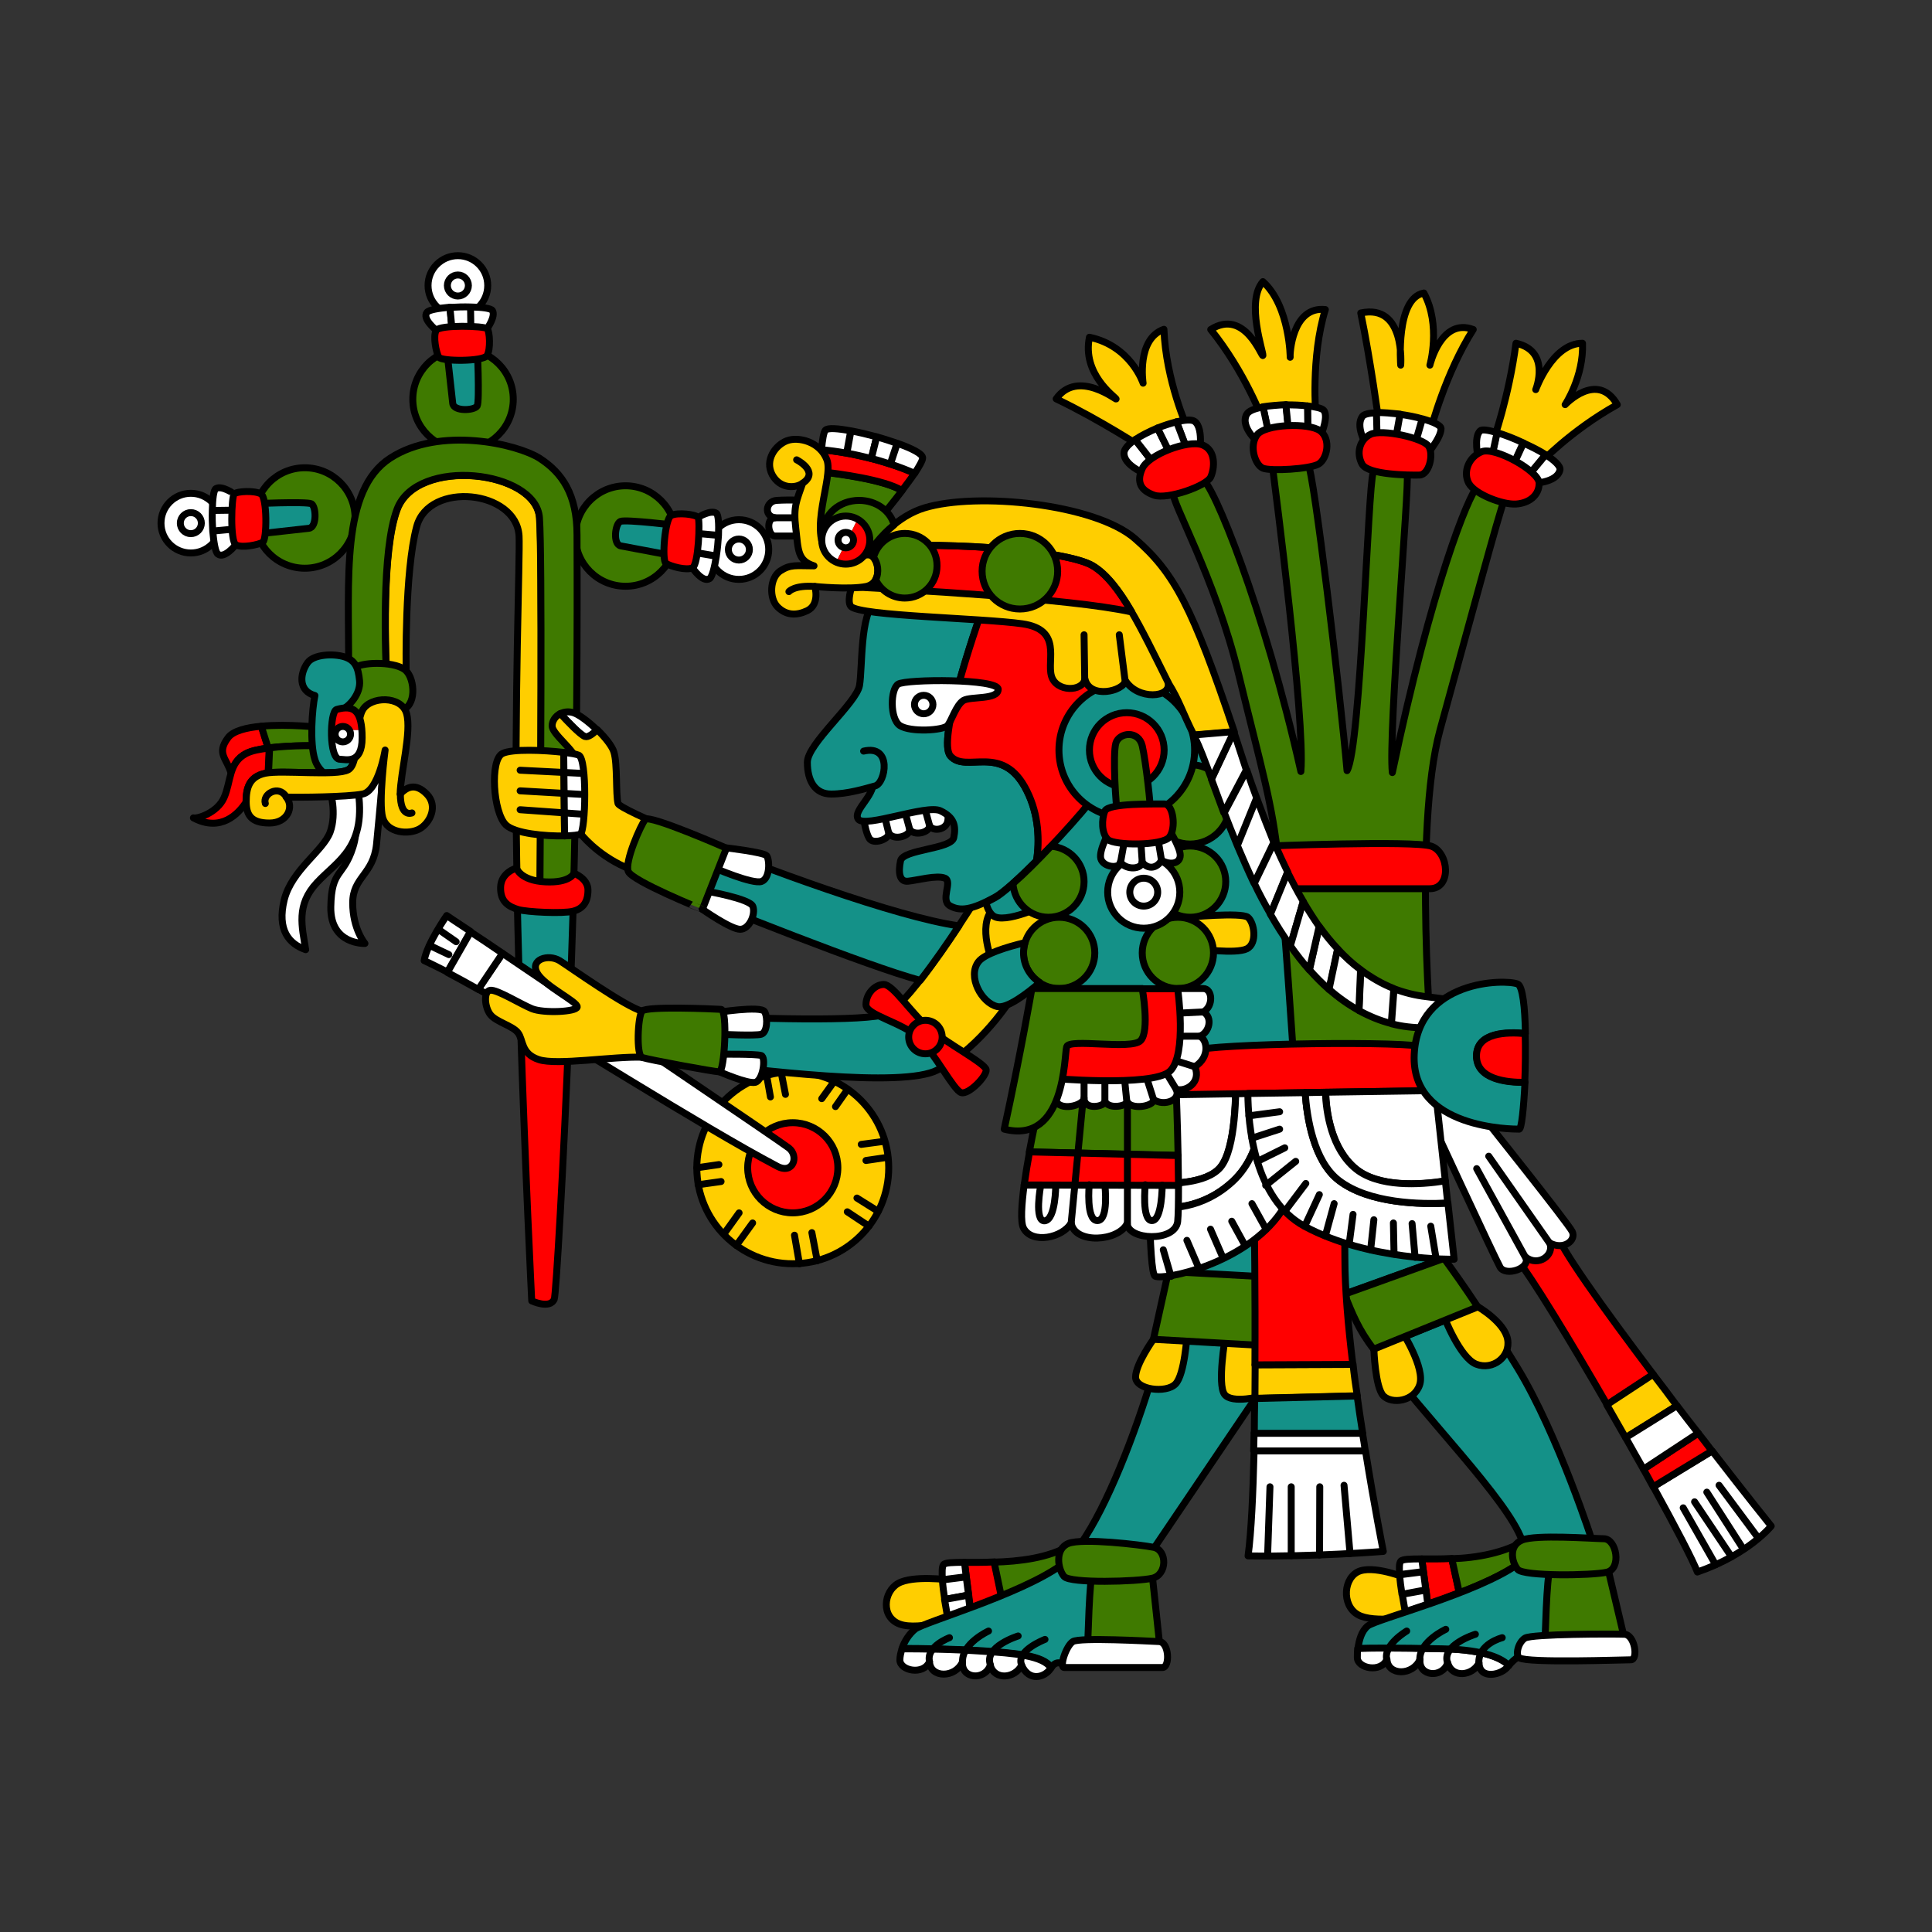 <svg version="1.1" id="Calque_1" xmlns="http://www.w3.org/2000/svg" x="0" y="0" viewBox="0 0 900 900" style="enable-background:new 0 0 900 900" xml:space="preserve"><rect x="0" y="0" width="900" height="900" fill="#333333" stroke="none"/><style>.st0,.st1,.st2,.st3,.st4,.st5{fill:red;stroke:#000;stroke-width:3.236;stroke-linecap:round;stroke-linejoin:round;stroke-miterlimit:10}.st1,.st2,.st3,.st4,.st5{fill:#149188}.st2,.st3,.st4,.st5{fill:#ffce00}.st3,.st4,.st5{fill:#3f7a00}.st4,.st5{fill:#fff}.st5{fill:none}.st6{fill:#fff}.st7{fill:red}</style><path class="st0" d="M242.4 475.2c2.3 70.9 5.3 130.8 5.3 130.8s8.5 4 10.5-.8c.8-2 4.3-60.8 7-130h-22.8 0z"/><path class="st1" d="M267.2 416.8h-26.3c.4 19.7 1 39.4 1.5 58.5h22.8c.7-19.1 1.4-38.8 2-58.5z"/><path class="st2" d="M655.3 735.2s-16.2-6.7-23.1-2.8-7 17.2 1.9 20.5 27.2-.4 27.2-.4l-6-17.3z"/><path class="st0" d="m662.3 726.2 2.8 21c4.8-1.6 9.8-3.4 14.7-5.3l-3.5-15.9c-5.3.3-10.1.2-14 .2z"/><path class="st3" d="M710.8 717.4c-9.9 6-23.1 8.4-34.5 8.7l3.5 15.9c10.7-4.1 21-8.8 27.8-13.7 2.3-1.7 4.9-4.4 7.4-7.7-1.2-.9-2.6-1.9-4.2-3.2z"/><path class="st4" d="m663.1 732.2-11.1 1.4c.2 2.8.6 6.1 1.1 9.1l11.1-2.1-1.1-8.4zM662.3 726.2c-5.3 0-9.1.1-9.8 1.1-.7 1-.7 2.8-.5 6.2l11.1-1.4-.8-5.9zM653.2 742.7c.5 3 1 5.9 1.4 8.1 3.2-1.1 6.8-2.3 10.5-3.5l-.8-6.6-11.1 2z"/><path class="st1" d="M665 575.6s-45.9-20.6-44.6-1.1c.8 11.7 2.8 20.6 6 28.3l46.4-16.7c-4.8-6.4-7.8-10.5-7.8-10.5z"/><path class="st4" d="M672.1 768c-21.7-.5-34-.3-39.6-.2-.2 1.5-.2 3.1-.2 4.4 0 4.9 10.9 7.3 13.8.8.4 7.7 12.1 7.7 15.4 0-.8 8.1 10.5 8.9 12.9 1.6 2 7.3 11.7 6.1 14.6 0 .1 8.1 10.8 5.7 13.5 1.6.2-.2.3-.4.4-.6-2.9-2.8-10.6-7.1-30.8-7.6z"/><path class="st1" d="m710 770.4 38.5-1.6-6.4-49.8s-16.2-50.6-35.2-81.8c-6-9.9-12.4-19.7-18.4-28.4L640 628.5c5 6.5 10.1 12.9 19.9 24.6 27.8 33.1 59.5 66.7 47.7 75.2-19.3 13.9-66.3 25.9-70.4 29.1-2.9 2.3-4.1 6.6-4.6 10.5 5.6-.2 18-.3 39.6.2 20.2.4 27.8 4.8 30.7 7.8 2.7-3.8 7.1-5.5 7.1-5.5z"/><path class="st2" d="M640 628.5s.6 18 4.5 21.8 14.1 2.7 16.8-5.1c2.8-7.8-8.3-25.1-8.3-25.1l19.7-6.7s7.4 19.2 15 22.1c7.7 3 16.1-3.5 14.6-11.6-1.5-8.1-13.9-15.2-13.9-15.2l-25.4-3.4-21.8 9.1-1.2 14.1z"/><path class="st3" d="m672.7 586.2-46.4 16.7c3.7 9.1 6.6 16.6 13.6 25.6l48.5-19.7c-5.9-9-11.5-16.8-15.7-22.6z"/><path class="st5" d="M688.9 774.8c-.4-9.1 10.9-11.9 10.9-11.9M687.3 761.3s-16.2 5-12.9 13.5M661.4 773.2c-.3-8.5 12.1-14.2 12.1-14.2M655.3 759.8s-10.9 6.4-9.3 13.3"/><path class="st3" d="M722.1 731.5c-1.6 1.2-2.4 34.6-2.4 34.6h37.7l-8.8-37.2-26.5 2.6z"/><path class="st3" d="M709.1 717.4c-6.5 2.6-4.9 10.4-2.1 13.7s34.5 2.9 41.5 1.3c7-1.6 4.6-15.6-1.4-15.6-5.9-.1-31.5-2-38 .6z"/><path class="st4" d="M710.4 763.1c-3.2 2-4.6 7.9-2.6 9.2 3.8 2.5 48.2.9 51.9.9 3.6 0 1.9-11.7-3-11.9-4.9-.2-43.1-.2-46.3 1.8z"/><path class="st2" d="M442.3 736s-17-2.3-23.9 1.6c-6.9 3.9-8.1 15.8.8 19 8.9 3.2 29.1-3.4 29.1-3.4l-6-17.2z"/><path class="st0" d="m449.3 727.8 2.8 21.8c4.8-1.6 9.8-3.4 14.7-5.3l-3.5-16.7c-5.4.3-10.1.2-14 .2z"/><path class="st3" d="M498.5 719.8c-9.9 6-23.9 7.6-35.4 7.9l3.5 16.7c10.7-4.1 21-8.8 27.8-13.7 2.3-1.7 4.9-4.4 7.4-7.7-1.2-.9-1.6-1.9-3.3-3.2z"/><path class="st4" d="M450.1 734.6 439 736c.2 2.8.6 6.1 1.1 9.1l11.1-2.1-1.1-8.4zM449.3 727.8c-5.3 0-9.1.1-9.8 1.1-.7 1-.7 3.6-.5 7l11.1-1.4-.8-6.7z"/><path class="st4" d="M440 745.1c.5 3 1 5.9 1.4 8.1 3.2-1.1 6.8-2.3 10.5-3.5l-.8-6.6-11.1 2z"/><path class="st1" d="M590.8 567.9s-46.3 5-44.1 24.4c2.2 19.4-29.1 120.1-52.2 136.7-19.3 13.9-64.2 26.7-68.2 29.9-2.7 2.2-4.9 5.5-6.1 9 8.5 0 23.1.2 37.5 1.1 14.2 1 28.6 2 32 7.8 2.7-3.9 5.3-1.4 5.3-1.4l40.6-6.1 1.9-48 56.7-83.9-3.4-69.5z"/><path class="st4" d="M457.7 769.2c-14.3-1-29-1.1-37.5-1.1-.6 1.8-1 3.6-1 5.2 0 4.9 10.9 7.3 13.8.8.4 7.7 12.1 7.7 15.4 0-.8 8.1 10.5 8.9 12.9 1.6 2 7.3 11.7 6.1 14.6 0 3.5 7.9 10.8 5.7 13.5 1.6l.2-.2c-3.4-5.9-17.8-7-31.9-7.9z"/><path class="st2" d="m544.9 616.6-7.6 7.3s-8.3 11.6-8.3 17.6c0 5.9 14.3 7.7 18.6 3.2 4.3-4.4 5.4-23.2 5.4-23.2l17.8 1.4s-3.8 21.9-.4 26.6 17.6.8 17.6.8v-28.2l-26.4-13.3-16.7 7.8z"/><path class="st3" d="m544.3 592.3-7 31.6 53.2 3-2.6-32.2zM509.1 732.3c-1.6 1.2-2.4 34.6-2.4 34.6h33.6l-3.4-31.8-27.8-2.8z"/><path class="st3" d="M497.7 719c-6.5 2.6-4.9 12.1-2 15.4s34.1 2.4 41.1.8c7-1.6 7-13.1.6-14.4-6-1.2-33.2-4.4-39.7-1.8z"/><path class="st4" d="M499.8 764.7c-3.2 2-6.5 12.1-4 12.1h45.7c3.6 0 3.2-11.9-1.6-12.1-4.9-.2-36.9-2-40.1 0z"/><path class="st5" d="M475.9 775.6c-2.8-6.7 10.9-11.9 10.9-11.9M474.3 762.1s-16.2 5-12.9 13.5M448.4 774c-.3-8.5 12.1-14.2 12.1-14.2M442.3 762.9s-10.9 4-9.3 11.1"/><path class="st2" d="m630.3 635.5-45.6.2c0 5.2-.1 10.4-.1 15.7l47.7-1.2c-.8-4.8-1.5-9.8-2-14.7z"/><path class="st0" d="M626.5 586.5c0-45.9-4.9-25.8-4.9-25.8l-24.3-7.1-13 16.4s.5 30.7.3 65.8l45.6-.2c-2.2-18-3.7-35.5-3.7-49.1z"/><path class="st4" d="M634.7 667.6h-50.5c-.1 2.8-.1 5.6-.2 8.3h52c-.4-2.7-.8-5.5-1.3-8.3zM636.1 675.9h-51.9c-.5 20-1.3 38-2.8 48.9 30.5.5 63-2.1 63-2.1s-4.1-20.5-8.3-46.8z"/><path class="st1" d="m632.2 650.3-47.7 1.2c-.1 5.4-.2 10.8-.2 16.2h50.5c-.9-5.7-1.8-11.6-2.6-17.4z"/><path class="st5" d="m591.6 692.6-1.1 32.1M601.5 692.6v32.1M614.8 692.6l-.1 31.8M626.1 691.9l2.8 31.8"/><path class="st4" d="M568.5 543.7c7.1-8.7 7.4-34.3 7.1-46l-40.3-3.5s-.4 29.8-.1 56.9c9.9.6 26.9.4 33.3-7.4z"/><path class="st4" d="M574.2 550.4c16.3-15.1 14.4-40.9 12.7-51.7l-11.2-1c.2 11.7 0 37.4-7.1 46-6.5 7.8-23.5 8-33.3 7.4.1 3.7.1 7.4.2 11 8.9 1.3 24.7 1.2 38.7-11.7z"/><path class="st4" d="m594.8 499.3-7.9-.6c1.7 10.8 3.6 36.6-12.7 51.7-14 12.9-29.7 13.1-38.8 11.7.4 17.4 1.1 31.6 2.7 32.4 4.1 2 42.2-5.7 58.7-30 16.6-24.6-2-65.2-2-65.2z"/><path class="st5" d="m541.9 582.2 3.6 12.4M552.9 577.8l5.6 13M563.9 572.6l5.7 13.1M573.8 568.9l6.2 11.3M583.2 560.7l6.6 11.9"/><path class="st1" d="M477.5 456.5c.8.8 8.5 11.3 8.5 11.3l55.3 27.5H611l-5-59.4-44.6-103.4-11.7-24.9-99.1 64.1L469 420l8.5 36.5z"/><circle class="st2" cx="369.3" cy="544" r="44.7"/><circle class="st0" cx="369.3" cy="544" r="21"/><path class="st5" d="m344.3 565-6.6 9.2M388.2 504.3l-5.4 7.5M350.6 569.7l-7.6 10.5M394.9 507.4l-5.7 8.1M370.1 575.4l2.3 13.3M357.3 502l1.6 9M378.2 574.2l2.5 13.1M364 500.1l1.9 9.7M334.9 542.5l-10.3 1.5M411.7 531.7l-10.5 1.4M335.9 550.4l-10.7 1.5M412.9 539.2l-9.5 1.4M404.8 571.2l-10.1-6.7M409.1 564.3l-9.9-6.2"/><path class="st4" d="M367.5 534.8c-3.6-2.8-89.2-60.8-133.4-90.7l-11.3 16.7c40 22.9 103.8 63.8 139.1 82.4 7.6 4.2 10.4-4.6 5.6-8.4zM208.1 426.5s-9.3 13.3-10.5 21c3.1 1.4 6.6 3.2 10.8 5.3l10.8-18.9c-7-4.6-11.1-7.4-11.1-7.4z"/><path class="st4" d="M234.1 444.1c-5.7-3.9-10.8-7.3-14.9-10L208.4 453c4.3 2.3 9.1 4.9 14.4 7.9l11.3-16.8z"/><path class="st5" d="m200.1 440.4 9 4.3M204.6 433.2l7.9 5.5"/><path class="st2" d="m486.2 406.8-30.2 10s-27.2 43.9-40.4 53.9l26.5 24.6c17.8-11.7 29.7-31.1 29.7-31.1l27.3-20.2-12.9-37.2zM299.1 471c-7.7-2-33.2-20.2-38.4-23.5-5.3-3.2-13.9-.6-10.5 5.7 3.4 6.2 19.1 13.5 18.7 15.9-.4 2.3-15.7 3-21.1.8-5.4-2.2-16.2-9-19.4-8.6-3.2.4-2.7 7.8 0 11.3 2.7 3.5 10.4 5.2 12.9 8.5 2.6 3.3 1.2 9.7 9.7 12.5 8.5 2.8 34.8-1.6 48.1-1.1 3.2 0 10.1.7 19.3 1.8l.9-21.6c-10.6-.5-18.2-1.2-20.2-1.7z"/><path class="st1" d="M415.7 470.7c-.9.6-1.7 1.2-2.5 1.5-8.7 3.9-63.3 2.4-93.9.6l-.9 21.6c34.8 4 101.9 12.7 118.4 4 1.9-1 3.6-2 5.4-3.2l-26.5-24.5z"/><path class="st4" d="M333.1 471.8s21.5-3.5 23.1-.5c1.6 3 1.2 9.7-1.6 10.5-2.8.8-19 0-19 0l-.4 9.3s17-.2 19.4.6.8 11.7-2.8 12.5-16.6-4.9-16.6-4.9L324.7 488l8.4-16.2z"/><path class="st3" d="M299.1 471c-2 2.4-2.8 20.6 0 21.6s33.6 6.7 36 6.7 4-28.9.8-29.1c-3.2-.2-34.8-1.6-36.8.8z"/><path class="st0" d="M403.4 468c0-4.9 4-9.4 8.3-9.4s12.4 12.9 20.8 20.1c8.3 7.3 26.7 16.7 26.9 19.7s-8.1 11.6-11.6 10.6-12.1-18-19.7-25.4c-7.5-7.3-24.7-10.7-24.7-15.6z"/><path class="st5" d="M462.5 423.4c-7.4 8.1 0 25.2 0 25.2"/><circle class="st0" cx="431.1" cy="483.1" r="7.8"/><circle class="st3" cx="215.7" cy="186" r="23.4"/><path class="st1" d="M210.9 187.9c-.4-3.9-2.8-25.2-2.8-25.2l14.2-1.9s1.2 26 0 28.3c-1.3 2.2-11 2.7-11.4-1.2z"/><circle class="st4" cx="213.3" cy="133" r="13.9"/><circle class="st5" cx="213.3" cy="133" r="4.9"/><circle class="st3" cx="142" cy="241.3" r="23.4"/><path class="st1" d="M143.9 246.1c-3.9.4-25.2 2.8-25.2 2.8l-1.9-14.2s26-1.2 28.3 0c2.2 1.3 2.6 11-1.2 11.4z"/><circle class="st4" cx="88.9" cy="243.7" r="13.9"/><circle class="st5" cx="88.9" cy="243.7" r="4.9"/><circle class="st3" cx="291.4" cy="249.7" r="23.4"/><path class="st1" d="M289.2 254.3c3.8.7 25 4.7 25 4.7l3-14s-25.8-3.2-28.2-2.1c-2.5 1.1-3.6 10.7.2 11.4z"/><circle class="st4" cx="344.2" cy="256" r="13.9"/><circle class="st5" cx="344.2" cy="256" r="4.9"/><path class="st4" d="M198.9 145.5c-2.4 3 4.3 8.3 4.3 8.3l7.7 3.1-1.3-13.8c-5.3.5-9.8 1.2-10.7 2.4z"/><path class="st4" d="M229.4 144.7c-.6-1.1-4.9-1.6-10.2-1.7l.2 14.3-.2-14.3c-3.1-.1-6.5 0-9.6.2l1.3 13.8 3.2 1.2 8.7-1.1 4.1-4s4.1-5.7 2.5-8.4zM101.5 258.1c3 2.4 8.3-4.3 8.3-4.3l3.1-7.7-13.8 1.3c.5 5.3 1.2 9.8 2.4 10.7zM100.6 227.6c-1.1.6-1.6 4.9-1.7 10.2l14.3-.2-14.3.2c-.1 3.1 0 6.5.2 9.6l13.8-1.3 1.2-3.2-1.1-8.8-4-4.1c.1.1-5.6-4-8.4-2.4zM330.6 269.5c-3.2 2.2-8-4.9-8-4.9l-2.5-7.8 13.6 2.3c-.8 5.1-1.9 9.5-3.1 10.4zM333.7 239.1c1 .7 1.2 5.1 1 10.3l-14.2-1.3 14.2 1.3c-.2 3.1-.5 6.5-1 9.6l-13.6-2.3-1.1-3.2 1.7-8.7 4.4-3.8c.1 0 6-3.7 8.6-1.9z"/><path class="st0" d="M203.2 153.9c-1.6 2.7 0 10.4 1.2 12.5 1.2 2 20.8 2.1 22.5-.8 1.7-2.9 1.3-11.2 0-12.5-1.3-1.3-22-1.9-23.7.8zM109.9 253.8c2.7 1.6 10.4 0 12.5-1.2 2-1.2 2.1-20.8-.8-22.5s-11.2-1.3-12.5 0c-1.3 1.3-2 22.1.8 23.7zM322.6 264.5c-2.8 1.4-10.4-.7-12.4-2.1-2-1.4-.5-20.9 2.5-22.3 3-1.5 11.3-.5 12.5.9 1 1.4.2 22.1-2.6 23.5z"/><path class="st4" d="m797.6 675.9-27.4 16.7c10.3 18.7 18.3 34 20.5 39.7 23.8-8.2 34.4-21.4 34.4-21.4s-12-14.9-27.5-35z"/><path class="st0" d="M724.7 573.4c-2.4-14.6-34.4-7.4-18.6 12.3 7.4 9.3 25.2 38.5 42.6 68.7l21.5-14.1c-22.9-30.3-44.4-60.2-45.5-66.9z"/><path class="st2" d="m770.1 640.2-21.6 14.2c3 5.2 5.9 10.3 8.8 15.4l23.9-14.9c-3.6-4.9-7.3-9.8-11.1-14.7z"/><path class="st0" d="m791.1 667.6-25.5 16.8c1.5 2.8 3.1 5.5 4.5 8.2l27.4-16.7c-2-2.7-4.2-5.5-6.4-8.3z"/><path class="st4" d="m781.2 654.8-23.9 14.9c2.8 5 5.6 10 8.3 14.7l25.5-16.8c-3.2-4.1-6.6-8.4-9.9-12.8z"/><path class="st5" d="m784.1 702.4 15.1 26.5M789.4 699.6l17.2 25.6M795.1 695.1l17 26.5M800.8 691.9l17.7 23.8"/><path class="st3" d="m547.9 507.4-63.7-.8-1.1 12.4s-1.8 7.8-3.6 17.6l69.3 1.6c-.3-15.5-.9-30.8-.9-30.8z"/><path class="st4" d="M476.8 572.1c3.9 7.5 18.2 4.6 22.2-2.4 1.6 10 22.1 8.7 26.1.2.2 7.8 22.2 8.9 23.5-.8.3-2.8.4-9.3.4-17l-71.9-.2c-1.2 9.2-1.8 17.4-.3 20.2z"/><path class="st0" d="M479.6 536.6c-.9 4.9-1.8 10.3-2.5 15.4l71.9.2c0-4.4-.2-9.1-.2-13.9l-69.2-1.7z"/><path class="st5" d="M484.8 552.2s-3.2 17 1.9 16.5c5.1-.6 5.1-16.5 5.1-16.5M507.4 551.9s-1.6 16.7 3.8 16.7 3.5-16.5 3.5-16.5M533.5 551.9s-1.7 16.7 3.1 16.7 4.8-16.5 4.8-16.5M525.2 570v-63.4M505 507.4l-6 62.3"/><path class="st4" d="M402.3 381s.8 6.5 2.6 9.5c1.8 3.1 9.2.6 9.2-2.4 2.3 3.9 10.4 1.1 9.6-1.9 1.8 3.5 9.5 1.7 9.3-1.6 1.6 2.9 7.4 2 8.4-1.7s-1.1-12.9-1.1-12.9l-16.6-3.1-21.4 14.1z"/><path class="st5" d="m423.7 386.1-2.8-10.3h9.7l2.4 8.7M411.7 378.7l2.3 9.4"/><path class="st1" d="M478.3 368.3c-11.3-22.6-28.3-7.7-35.6-16.2-6.1-7.2 10.7-56.3 16.1-71.8l-47.3-9.1-5 50.2-18.3 33.3s15.4 0 18.2 7.5-9.5 15.1-6.6 19.4c3 4.3 31.8-7 38.3-3.9 6.5 3.1 7.3 7.1 6.2 12.5-1.1 5.4-23.7 5.4-24.8 10.8-1.1 5.4-.6 9.9 3.5 9.5 4.2-.4 13.5-3 17.2-1.4 3.7 1.6-2.4 10.3 2.4 12.9s10 1.9 20.8-4c3.9-2.1 11.3-8.9 19.4-17 1.5-9.2 1.2-21.4-4.5-32.7z"/><path class="st0" d="M526.9 304.6 462 280.9l-3.2-.6c-5.4 15.5-22.2 64.6-16.1 71.8 7.3 8.5 24.3-6.4 35.6 16.2 5.7 11.3 6 23.5 4.6 32.8 14.5-14.6 30.7-33.3 31.6-37.2 1.2-6 12.4-59.3 12.4-59.3z"/><path class="st1" d="M402.3 349.9c13.5-3.2 10.2 14.9 5.4 16.2-4.8 1.3-12.9 3.8-20.5 3.8s-11.1-6.2-11.1-14.8c0-8.7 22.9-27.6 24.3-35.8 1.4-8.3.2-33.4 7.3-38.8 7-5.4 29.1 0 29.1 0"/><path class="st2" d="M552.9 427.3s25.4-2.4 28.4 0 4.6 12.2-.5 14.7-22.7 0-22.7 0l-5.2-14.7z"/><circle class="st3" cx="548.7" cy="443.9" r="16.6"/><circle class="st3" cx="554.4" cy="410.7" r="16.6"/><circle class="st3" cx="554.4" cy="374.7" r="18.5"/><circle class="st1" cx="524.9" cy="349.4" r="31.6"/><circle class="st0" cx="524.9" cy="349.4" r="17.4"/><path class="st2" d="M528.7 250.9c-18.6-16.2-73.6-21.8-98.1-14.3s-38.6 41.3-34.2 45.9c4.3 4.5 61.2 5.4 79.9 8.1 18.6 2.7 11.3 16.7 13.5 24.3s14.6 7.4 15.6 1.4c2.3 9.5 18 5.7 18.9.8 5.7 9.1 21.6 8.1 19.8.8 5.4 8.6 6.6 13.7 12.1 24.6l18.8-1.6c-19.6-58.3-27.9-74-46.3-90z"/><path class="st0" d="M509.1 263.6c-11.4-6.9-62.7-11.2-102.3-9-4.9 6.5-8.4 13.3-10 18.8 21.6 1.1 102 5.3 130.4 11.7-5.8-10-11.6-17.6-18.1-21.5z"/><path class="st3" d="m382.3 248.5 19.2 3.1s10.5-12.2 18.7-23c-8.3-5.1-29.3-7.8-37.9-8.8-.3 13.3 0 28.7 0 28.7z"/><path class="st0" d="M382.8 209.5c-.2 3-.4 6.6-.5 10.2 8.6 1 29.5 3.7 37.9 8.8 2.2-2.9 4.3-5.7 5.9-8.1-15.3-6.6-32.5-9.9-43.3-10.9z"/><path class="st4" d="m396.4 200.7-1.9 10.4c3.6.6 7.4 1.5 11.4 2.5l2.5-10.1c-4.1-1.1-8.2-2.1-12-2.8zM384.5 200.4c-.8.9-1.4 4.4-1.8 9.1 3.4.3 7.4.8 11.7 1.6l1.9-10.4c-5.9-1.1-10.7-1.5-11.8-.3z"/><path class="st4" d="m408.4 203.5-2.5 10.1c2.9.7 5.8 1.6 8.8 2.6l3.2-9.7c-2.9-1-6.2-2.1-9.5-3zM429.8 213.3c0-1.9-5-4.4-11.8-6.8l-3.2 9.7c3.8 1.2 7.6 2.7 11.3 4.3 2.2-3.4 3.7-6 3.7-7.2z"/><path class="st3" d="M400.2 233.1c-9.1 0-16.6 6.4-16.6 14.4s7.4 14.4 16.6 14.4c.6 0 1.2 0 1.8-.1 3.6-6.1 8.4-12.4 14.5-17.3-1.7-6.5-8.3-11.4-16.3-11.4z"/><path class="st4" d="M376.1 233.1s-7.8-.4-14.3 0c-5.1.3-6.1 7.3-.8 8.1-4.4.2-3.2 8.5 0 8.5h15.1v-16.6z"/><path class="st5" d="M361 241.2h12.9M395.6 255.4c40.3-3.8 101 .6 113.5 8.2s22.2 28.5 35 54.2"/><path class="st3" d="M546.4 229.1c-1 4.3 19.7 40 30.6 85 10.9 44.9 15.8 60.3 18.6 87.4 2.8 27.1 6.9 89.8 6.9 89.8h64.7s-9.1-104.6 3.6-151.2c12.8-46.6 27.9-102.7 29.9-107s-8.5-9.8-12.5-6.3c-4 3.5-21.4 46.4-39.6 133.1-2-17.8 8.1-135 6.9-139.2-1.2-4.3-13.3-6.6-15.8-.6S634 348 627.5 359c-3.2-36.4-15.4-138.6-18.2-143.2s-16.8-.6-16.2 4.1c.6 4.8 15 115.5 12.9 139.5-17-75.8-41.3-135.5-46.1-136.3-4.8-.9-12.6 1.7-13.5 6z"/><path class="st0" d="M588.3 394.2s70.4-2.8 78.5 0c8.1 2.8 9.7 19.8-.8 19.8h-70.8l-6.9-19.8z"/><path class="st2" d="M532.9 209s-20.2-13.3-40.9-23.2c10.1-14.2 28.7 1.2 27.9 0-.8-1.2-15.9-11.7-12.4-28.7 19.3 4 25 21.4 25 21.4s-3.2-20.6 9.7-25.1c.9 23.9 11 46.2 11 46.2l-22.4 9.9M588.3 195.7s-8.3-22.4-24.3-42.2c15.9-10.1 23.9 13.3 24.3 12.1s-8.1-25.1 0-34.4c12.7 11.3 12.8 36.4 12.7 35.2-.2-1.2.8-23.9 16.4-22.2-6.9 22.2-4.4 49.8-4.4 49.8l-24.7 1.7zM633.9 145.8c4.6 22.3 8.3 49.9 8.3 49.9l24.4 4s6.8-26 19.7-46.2c-15-5.7-20.2 16.6-20.2 16.6s5.3-18.6-2.8-33.6c-13.3 2.4-10.8 33.6-10.8 33.6s2.3-28.8-18.6-24.3zM695.6 205.4s7.3-20.4 10.6-45.5c16.5 3.6 9.2 21.6 9.2 21.6s7.7-21.6 21.8-21.6c.6 15.5-8.1 28.6-8.1 28.6s15-16 24.3 0c-21.8 12.1-36.4 27.7-36.4 27.7l-21.4-10.8z"/><path class="st4" d="M523.6 211.1c0 7.1 14.2 11.2 14.2 11.2l3.5-1.5-12.5-16c-3.2 2.2-5.2 4.4-5.2 6.3z"/><path class="st4" d="m528.8 204.8 12.5 16 7-3-9.1-18.4c-3.8 1.6-7.6 3.5-10.4 5.4zM556.5 196.3c-1.4-1-4.5-.7-8.5.2l7 18.4 3.4-1.5c0 .1 2.8-13.7-1.9-17.1z"/><path class="st4" d="m539.2 199.4 9.1 18.4 6.8-2.9-7-18.4c-2.8.7-5.9 1.7-8.9 2.9zM588.3 189.5l3.6 16.9 9-.4-1.8-17.5c-3.9.2-7.6.5-10.8 1zM616.6 191.1c-.8-.9-3.7-1.6-7.5-2l.2 16.6 4.9-.2c0-.1 5.3-11.2 2.4-14.4z"/><path class="st4" d="M580.7 193.1c-3.2 6.1 6.1 13.6 6.1 13.6l5.2-.2-3.6-16.9c-3.9.7-6.8 1.8-7.7 3.5zM599 188.6l1.8 17.5 8.5-.4-.2-16.6c-3-.4-6.6-.5-10.1-.5zM634.7 193.9c-3.4 4.5 1.4 12.6 1.4 12.6l5.5 1.5-.4-15.7c-3.3.1-5.7.6-6.5 1.6zM641.2 192.2l.4 15.7 7.6 1.9 3-16.9c-4-.4-7.9-.8-11-.7zM652.2 193l-3 16.9 8.4 2.2 4.9-17c-3.1-.9-6.8-1.6-10.3-2.1zM671.3 199.7c0-1.6-3.7-3.2-8.7-4.6l-4.9 17 5.5 1.5c0-.1 8.1-9.2 8.1-13.9zM697.3 201.5l-3.2 14.8c2.7 1.3 5.9 2.8 8.9 4.3l6.6-14.3c-4.2-2-8.6-3.7-12.3-4.8z"/><path class="st4" d="M689.5 200.7c-3.2 3.1-.8 13-.8 13s2.3 1.1 5.5 2.7l3.2-14.8c-4-1.3-7.1-1.7-7.9-.9zM720 211.8l-10 12.1c1.4.6 2.3 1.1 2.5 1.1 1.2.4 12.9 0 14.2-6.1.3-1.8-2.5-4.4-6.7-7.1z"/><path class="st4" d="m709.7 206.4-6.6 14.3c2.7 1.3 5.2 2.4 6.9 3.2l10-12.1c-2.9-1.9-6.6-3.7-10.3-5.4z"/><path class="st2" d="M251.4 241.3c-1.6-22.2-57-28.6-66.3-4.1-7.3 19.1-5.7 66.2-4.6 85.9 4.8-5.3 8.7-11.5 8.7-11.5s-.8-45.1 4.9-66.3c5.7-21.3 46.5-17 47.7 4.4.5 9.2-2.3 76.9-1.1 150.9.1 5.3.2 10.8.3 16.2h10.6c.3-42.1 1.1-157.4-.2-175.5z"/><path class="st3" d="M268.8 249.3c0-19-6.9-29-17.4-35.8-10.5-6.7-46.5-15.1-69.6-.1-23.1 15-19.2 56.1-19.4 98.5 0 3.9-8.1 16.2-7.7 18.8 2.3 14.8 19.1-.2 25.7-7.7-1.1-19.7-2.7-66.7 4.6-85.9 9.3-24.5 64.7-18 66.3 4.1 1.3 18.1.5 133.3.2 175.5h15.6c0-1 .1-1.9.1-2.8 2.1-79.5 1.6-155.8 1.6-164.6z"/><path class="st5" d="M146.8 323.9c7.6 1.5 11.8-4.4 7.8-10.1"/><path class="st3" d="M165.4 310.9c4.7-2.8 19.5-2.6 23.7 1.5 4.2 4 5.2 17-2.6 18.6-7.7 1.6-21.1 4.5-21.1 4.5l-8.3-7s3.6-14.8 8.3-17.6z"/><path class="st0" d="M114.7 351c2.3-1.2 6.1-2 10.3-2.6l-3.2-10.1c-7 .6-13.3 2.2-15.6 5.4-5.6 7.5-.4 9.6 1.5 16.7 1-3.8 2.7-7.2 7-9.4z"/><path class="st3" d="m149.3 347.4.2.4v-8.9s-15.1-1.8-27.8-.6l3.2 10.1c10.9-1.3 24.4-1 24.4-1z"/><path class="st0" d="M114.7 351c-8.3 4.3-7 13-10.3 20.5-3.2 7.4-13 10.1-14.3 9.5 12.8 6.8 21-1.9 24.5-7.3v-.2c0-6.2 1.4-11.6 8.9-13.2.4-.1.9-.2 1.4-.2l.5-11.6c-4.2.4-8.2 1.2-10.7 2.5z"/><path class="st3" d="M149.3 347.4s-13.1-.4-23.7 1l-.5 11.6c6.1-.7 19.1.2 28.2-.1l2.9-3.1-6.9-9.4z"/><path class="st4" d="M160.8 365.2s8.3 15.2 3.6 29.5c-4.5 14.2-10 10-10.3 27.8-.3 17.7 15.9 17 15.9 17s-5.7-6.7-5.7-18.9c0-12.1 9.6-13.1 11.1-27.3 1.5-15 4-43.9 4-43.9l-18.6 15.8z"/><path class="st4" d="M166.6 366.8c4.6 27.8-9.1 33.8-18.9 44.3-9.9 10.5-7 20.5-5.3 31.3-7.8-2.7-13.4-9.2-10-23.2 3.5-14 18.1-22.7 21.4-31.6 3.2-8.9 0-19.1 0-19.1s7-3.3 12.8-1.7zM272.4 343.2c1.5.6 3.8-1.2 5.7-3.2-3.9-3.8-8.3-7.1-11-8-2.3-.7-4.4-.4-6.1.5 3.3 3.6 9.2 9.9 11.4 10.7z"/><path class="st2" d="M287.9 374.3c-1.1-4.3-.2-18.3-1.9-23.9-.8-2.8-4.1-6.9-7.8-10.5-1.9 1.9-4.2 3.7-5.7 3.2-2.2-.8-8.1-7-11.5-10.7-2.3 1.2-3.8 3.5-3.8 5.7 0 4 10.5 11.1 11.7 16.7 1.1 5.7 1.5 33.5 1.5 33.5s7.3 9.6 21 15.7c2.7 1.1 8.5 3.6 16.3 6.9l10.8-22.1c-17.9-7.2-30.2-13.1-30.6-14.5z"/><path class="st1" d="M446.7 431.3c-29.1-4.1-90.9-26.8-128.2-42.2l-10.8 22.1c31.5 12.9 95.6 38.6 121 45.5 6.3-8.1 12.9-17.6 18-25.4z"/><path class="st0" d="M240.6 404.4s-7.2 1.9-7.4 8.9c-.2 7 4 9.1 8.2 10.4 4.1 1.2 20.7 2 25.5.8 4.8-1.2 7-4.4 7-9.9 0-5.4-6.5-7.8-6.5-7.8s-1.8 4.6-13.4 4c-11.7-.6-13.4-6.4-13.4-6.4zM555.2 489.6c8.7-3.6 103.6-4.9 109.2-1.6 5.7 3.2 0 20.1 0 20.1L545.5 510c0-.2.9-16.7 9.7-20.4z"/><path class="st4" d="M665.2 518.7s31.1 67.2 33.6 71.6 14.4.7 11.9-4.7c5.9 4.7 13.6-1 11.2-6.6 6.5 3.6 12.5-1.2 10.5-5.3-2-4-42.1-54.2-42.1-54.2l-15.9-15.4-9.2 14.6z"/><path class="st5" d="m721.8 579-28.3-40.4M687.9 544.4l22.7 41.3"/><path class="st4" d="m580.8 358.7-10.5 19.9c1.9 4.9 3.9 10 6.1 15.3l9-22.2c-1.6-4.2-3.1-8.6-4.6-13zM585.4 371.7l-9 22.2c2.4 5.7 5 11.7 7.8 17.6l9.2-19.1c-2.7-6.7-5.4-13.6-8-20.7zM593.5 392.4l-9.2 19.1c2.3 4.9 4.9 9.7 7.6 14.4l8-19.6c-2.2-4.5-4.3-9.1-6.4-13.9zM575.6 343.4c-.3-.9-.6-1.8-.9-2.6l-10.4 22.1c1.8 4.8 3.7 10.1 5.8 15.7l10.5-19.9c-1.6-5-3.3-10.1-5-15.3z"/><path class="st4" d="m574.8 340.8-18.8 1.6.6 1.2c2.3 4.4 4.8 11.2 7.8 19.3l10.4-22.1h0zM614.6 431.6l-4.6 20.2c2.9 3.3 6 6.4 9.2 9.2l4-18.9c-3.1-3.3-5.9-6.8-8.6-10.5zM664.6 464.3c-5.4-.6-10.4-1.9-15.2-3.7l-1.2 16.3c4.9 1.3 10.2 1.9 15.7 1.9 69.5.1 42.1-9.6.7-14.5zM633.9 451.8l-.8 19c4.8 2.6 9.8 4.7 15 6l1.2-16.3c-5.4-2.1-10.5-5.1-15.4-8.7zM599.8 406.3l-8 19.6c2.9 5.1 6 10 9.3 14.6l6-20.6c-2.5-4.2-4.9-8.8-7.3-13.6z"/><path class="st4" d="m623.1 442-4 18.9c4.4 3.8 9 7.1 13.9 9.8l.8-19c-3.7-2.7-7.3-6-10.7-9.7zM607.1 420l-6 20.6c2.8 4 5.7 7.7 8.8 11.2l4.6-20.2c-2.5-3.6-5-7.5-7.4-11.6z"/><path class="st3" d="M519.8 346.2c-1.5 5.1 0 30.1.8 32.4.8 2.3 15 2.3 15.3 0 .3-2.3-2.1-23.9-3.8-31.2-1.8-7.4-10.8-6.2-12.3-1.2z"/><circle class="st4" cx="532.8" cy="415.6" r="16.8"/><circle class="st5" cx="532.8" cy="415.6" r="6.5"/><path class="st0" d="M532.1 218.3c2.9-6.6 21.4-13.5 27.9-11.1 6.5 2.4 5.9 10.8 4 15s-20.2 10.6-26.3 8.5-8.5-5.9-5.6-12.4zM588.3 218.1c-3.6-1.5-6.5-10.2-2.8-15.4 3.6-5.2 24.3-5.9 29.5-2s3.2 13.2-.8 15.5c-4 2.3-22.2 3.4-25.9 1.9zM634.5 216.2c-2.8-5.1-1.2-11.4 4-13.9 5.3-2.5 24.7 1.7 27.1 5.7s0 13.3-4.4 13.3c-4.5.1-23.9 0-26.7-5.1zM684.2 225.1c-2.8-5.3 0-12.3 6.1-14.7 6.1-2.4 26.7 9.1 26.7 14.7 0 5.7-4.7 9.3-10.8 9.7-6.2.4-19.1-4.5-22-9.7z"/><path class="st2" d="M405.2 258.6c4.4 1.2 6.2 12.9-1.7 14.6-7.9 1.6-23.9 0-23.9 0s2.5 8.4-3.6 11.3c-4.9 2.3-9.7 2.3-13.8-1.8-4-4.1-3.6-13.4 1.2-16.7 4.9-3.2 7.3-2.4 15.8-2.4-7.7-2.5-7.3-7.2-8.5-17.5-1.2-10.3.4-12.7 3.2-21-3.2 2.4-10.5 2.8-14.2-4-3.6-6.9 1.6-13.8 6.9-15.8 5.3-2 15.4.4 18.6 8.9 3.2 8.5-9.1 33.2 1 44.7 6 6.7 14.6-1.5 19-.3z"/><path class="st5" d="M367.5 275.6s2.4-3.1 12.1-2.4M373.9 225.1c8.1-5.4-2.8-10.9-2.8-10.9"/><path class="st6" d="M394 240.4c-6.1 0-11.2 5-11.2 11.2 0 4.6 2.8 8.5 6.7 10.3l10-20c-1.6-1-3.5-1.5-5.5-1.5z"/><path class="st7" d="m399.5 241.9-10 20c1.4.6 2.9 1 4.4 1 6.1 0 11.2-5 11.2-11.2.1-4.3-2.2-7.9-5.6-9.8z"/><circle class="st5" cx="394" cy="251.6" r="11.2"/><circle class="st4" cx="394" cy="251.6" r="3.6"/><path class="st5" d="m524.1 317-2.7-21.3M505 295.7l.3 20.5"/><path class="st4" d="M517.4 386.1s-5.7 9.9-4.6 13.9c1.1 4 8.7 4.9 9.1 1.6 3 4 10.1 3.2 10.1 0 3.1 3.8 7 2.7 9.1-.8 4.3 2.4 8.7 1.4 8.7-2.4s-5.9-13.2-5.9-13.2l-26.5.9z"/><path class="st5" d="m541.1 400.9-1.8-10.8M531.3 390.1l.8 11.6M522 401.7l2.1-11.6"/><path d="M489.6 427.8c-5.7 1.4-10.3 5.7-12 11.3 7.6-1.9 14.2-2.9 14.2-2.9l-2.2-8.4z" style="fill:none"/><path class="st1" d="m485.2 403.5-6.5 1.8c-6.4 6.2-12.1 11.2-15.2 12.9-1.5.8-2.9 1.5-4.2 2.2.5 2.3 1.5 4.7 3.2 6.1 5.3 4.4 25.3-5.3 25.3-5.3l1.8 6.6c1-.2 1.9-.4 2.9-.4l-7.3-23.9z"/><path class="st1" d="m495.3 436.6-2.8-9.2c-1 .1-2 .2-2.9.4l2.3 8.4s-6.6 1.1-14.2 2.9c-.5 1.5-.7 3.2-.7 4.8 0 5.8 3 11 7.6 13.9 4.2-3.6 7.4-6.6 7.4-6.6l3.3-14.6z"/><circle class="st3" cx="493.4" cy="443.9" r="16.6"/><path class="st3" d="M489.6 394.2c-6.2 6.6-12.5 12.9-17.7 17.4.5 8.7 7.7 15.7 16.5 15.7 9.1 0 16.6-7.4 16.6-16.6 0-8.7-6.8-15.9-15.4-16.5z"/><path class="st4" d="M491.7 512.3c1.7 5.7 13.3 2.7 13.3-.8 0 5.9 9.7 4 9.7 1.6 2.2 4 10.8 1.9 10.3 0 1.9 4 12.2 2.4 12.5-.8 4.8 3.2 12.8.2 10.4-4.9 4.3 1.4 11.9-3 8.7-10.5 7.1-4.4 5.9-12.5 2.3-14.2 4.4-1.6 6.3-8.8 1.6-11.3 4.9-2.6 4.4-10.9 0-10.9h-11.7l-60.3 32.1c-.1 0 1.5 14 3.2 19.7z"/><path class="st5" d="M558.8 482.7h-13.3l.9-10.6 14-.7M547.9 507.4l-6-9.9 4.5-3.8 10.1 3.2M524.9 513.1l-1.3-13h9.9l3.9 12.2M505 511.5v-11.4h9.7v13"/><path class="st0" d="M488.4 502.2s48.5 4.4 56.6-3.2c8.1-7.7 3.6-38.4 3.6-38.4H532l-40.9 13.3-2.7 28.3z"/><path class="st3" d="M480.7 460.5s-5.3 30.7-12.9 65.5c28.7 7.3 27.9-34.4 29.1-38.4s29.9 1.6 34.4-2.8c4.4-4.4.8-24.3.8-24.3h-51.4 0z"/><path class="st4" d="M623.7 549.9c-11.8-9.1-14.9-29.4-15.7-40.9l-26.7.4c.1 14 2.7 49.1 26.5 61.9 29.9 16.1 69.6 15.3 69.6 15.3l-2.9-26.1c-12.6.6-36.7.2-50.8-10.6z"/><path class="st4" d="M631.6 544.5c10.6 8.7 29.5 7.5 41.7 5.7l-4.4-40.3-2.9-7.5c-.7 3.2-1.5 5.7-1.5 5.7l-46.9.7c.2 9.4 2.6 26.3 14 35.7z"/><path class="st4" d="M631.6 544.5c-11.4-9.3-13.8-26.3-14.2-35.7l-9.4.2c.8 11.5 3.9 31.9 15.7 40.9 14.1 10.8 38.2 11.2 50.7 10.5l-1.1-10.3c-12.1 1.9-31.1 3-41.7-5.6z"/><path class="st5" d="m596.1 517.9-14.3 1.9M596.1 526l-12.9 4.2M598.5 534.7l-12.7 6.3M603.6 541l-14 11.2M608.3 551.3l-9.8 13M614.6 556.5l-6.8 14.7M621.5 560.7l-4.1 15M630.3 565.7l-1.8 13.8M640 568.2l-1.5 14M649.1 569.7l.3 14.5M657.8 570l1.4 15.7M666.5 571.2l2.4 14.5"/><path class="st1" d="M687.9 491.8c0-11 14.2-11.2 22.7-10.4-.2-12.1-1.3-22.1-3.6-23-5.9-2.4-46.6-2-48.2 32.8s46.1 34.8 48.9 34.8c1.1 0 2.1-9.8 2.7-21.9-8.5.1-22.5-1.4-22.5-12.3z"/><path class="st0" d="M710.5 481.5c-8.4-.8-22.7-.6-22.7 10.4 0 10.9 14 12.4 22.5 12.3.3-7.3.4-15.4.2-22.7z"/><path class="st1" d="M164.6 355.2c6.2-1.3 4.3-7 3-9.6-2.3-4.9-11.9-13.8-8.4-15.1s8.9-7.4 8.3-13.4c-.6-6.1-2-9.5-7-11.1-5-1.6-14.3-1.3-17.2 2.7-3.7 5.1-4.4 13.2 3.4 15.3-1.3 6.2-2.5 22.2 0 29.9.8 2.6 2.3 4.5 4 6.1 5.2 0 9.5-.3 11.4-1.4 1.2-.6 2-1.8 2.5-3.4z"/><path class="st2" d="M168.9 330.8c-3.6 6.5-1.3 24.8-6.7 27.8s-31 0-38.6 1.6-8.9 7-8.9 13.2c0 6.2 2.2 10 10.8 10s11.6-7.7 7.8-12.1c6.2.2 28.2 0 35.6-1.4 7.4-1.4 10.5-20.5 10.5-20.5s-3.2 24.4-1.1 31.6c2.2 7.1 11.9 7.9 17 5.2 5.1-2.8 8.9-10.8 3.5-16.3s-9.5-3.1-12.4 0c.2-10.3 5.4-29 3-37.5s-16.9-8.1-20.5-1.6z"/><path class="st5" d="M191.9 378.7s-5.4 2.3-5.4-8.8M123.6 374.3c-1.4-4.5 6.2-8.8 9.7-3.2"/><path class="st6" d="M154.4 340c-.2 6.5.9 13.8 4 13.7 2.4-.1 10.3 2.7 10.3-10 0-1.4-.1-2.6-.2-3.7h-14.1z"/><path class="st7" d="M156.8 330.5c-1.4.4-2.3 4.7-2.3 9.5h14.2c-.8-9.5-4.5-11.5-11.9-9.5z"/><path class="st5" d="M156.8 330.5c8.2-2.3 11.9.6 11.9 13.2s-7.8 10-10.3 10c-5.3.2-4.8-22.3-1.6-23.2z"/><circle class="st4" cx="159.7" cy="342" r="3.6"/><path class="st2" d="M234.1 351c-6 2.9-4.4 27.6 1.6 33.3 4.2 4 18.4 5.3 27.3 5.1l-.4-38.9c-9.2-1.1-24.1-1.7-28.5.5z"/><path class="st4" d="M269.6 351.8c-1.1-.5-3.6-.9-7-1.3l.4 38.9c3.8-.1 6.6-.4 7.4-.9 2.4-1.5 3.2-35-.8-36.7z"/><path class="st5" d="m242.3 358.8 29.4 1.5M242.3 368.4l29.4 1.7M242.3 377.2l29.4 2.1"/><path class="st4" d="M323.2 410.7c.8.6 4 12.9 4 12.9s13.2 9.3 17.6 9.3c4.3 0 7.3-7.1 5.9-10.7-1.4-3.6-21.8-7.1-21.8-7.1l3.8-10.8s18 7.8 22.1 6.3c4.1-1.5 3.7-10.4 2.3-12-1.5-1.6-18.5-3.6-18.5-3.6l-13.9 5.2-1.5 10.5z"/><path class="st3" d="M292.7 406c-1.9-4.5 5.9-21.9 7.9-24.3 2-2.3 37.8 13.4 37.8 13.4l-11.2 28.5c.1.1-32.5-13.1-34.5-17.6z"/><path class="st1" d="M476.8 443.9c0-1.7.2-3.2.7-4.8-8.7 2.1-18.7 5.2-21.6 8.8-5.5 6.9 1.4 19.4 8.7 21 4.4 1 13.4-5.7 19.8-11.2-4.5-2.9-7.6-8-7.6-13.8z"/><circle class="st3" cx="475.1" cy="266.1" r="17.6"/><path class="st3" d="M421.5 248.5c-7 0-12.9 4.8-14.6 11.2 2 2.3 2.8 7 1 10.3 2.4 5.1 7.6 8.6 13.6 8.6 8.3 0 15-6.7 15-15 .1-8.4-6.6-15.1-15-15.1z"/><path class="st4" d="M418.4 318.7c-3.6 2.3-4 16 .8 19.3 4.9 3.2 20.2 2.3 22.2 0 1.9-2.3 4-9.6 7.4-11.7 3.4-2 16.2-.2 16.2-5.2s-42.9-4.8-46.6-2.4z"/><circle class="st5" cx="430.3" cy="328.2" r="4.3"/><path class="st0" d="M514.7 377.8c-1.6 3.9-1.6 10.5 1.4 13.3 3 2.8 25.3 3 28.6-1.1s1.9-15.4-2.3-15.5c-4.1.1-26.1-.5-27.7 3.3z"/></svg>